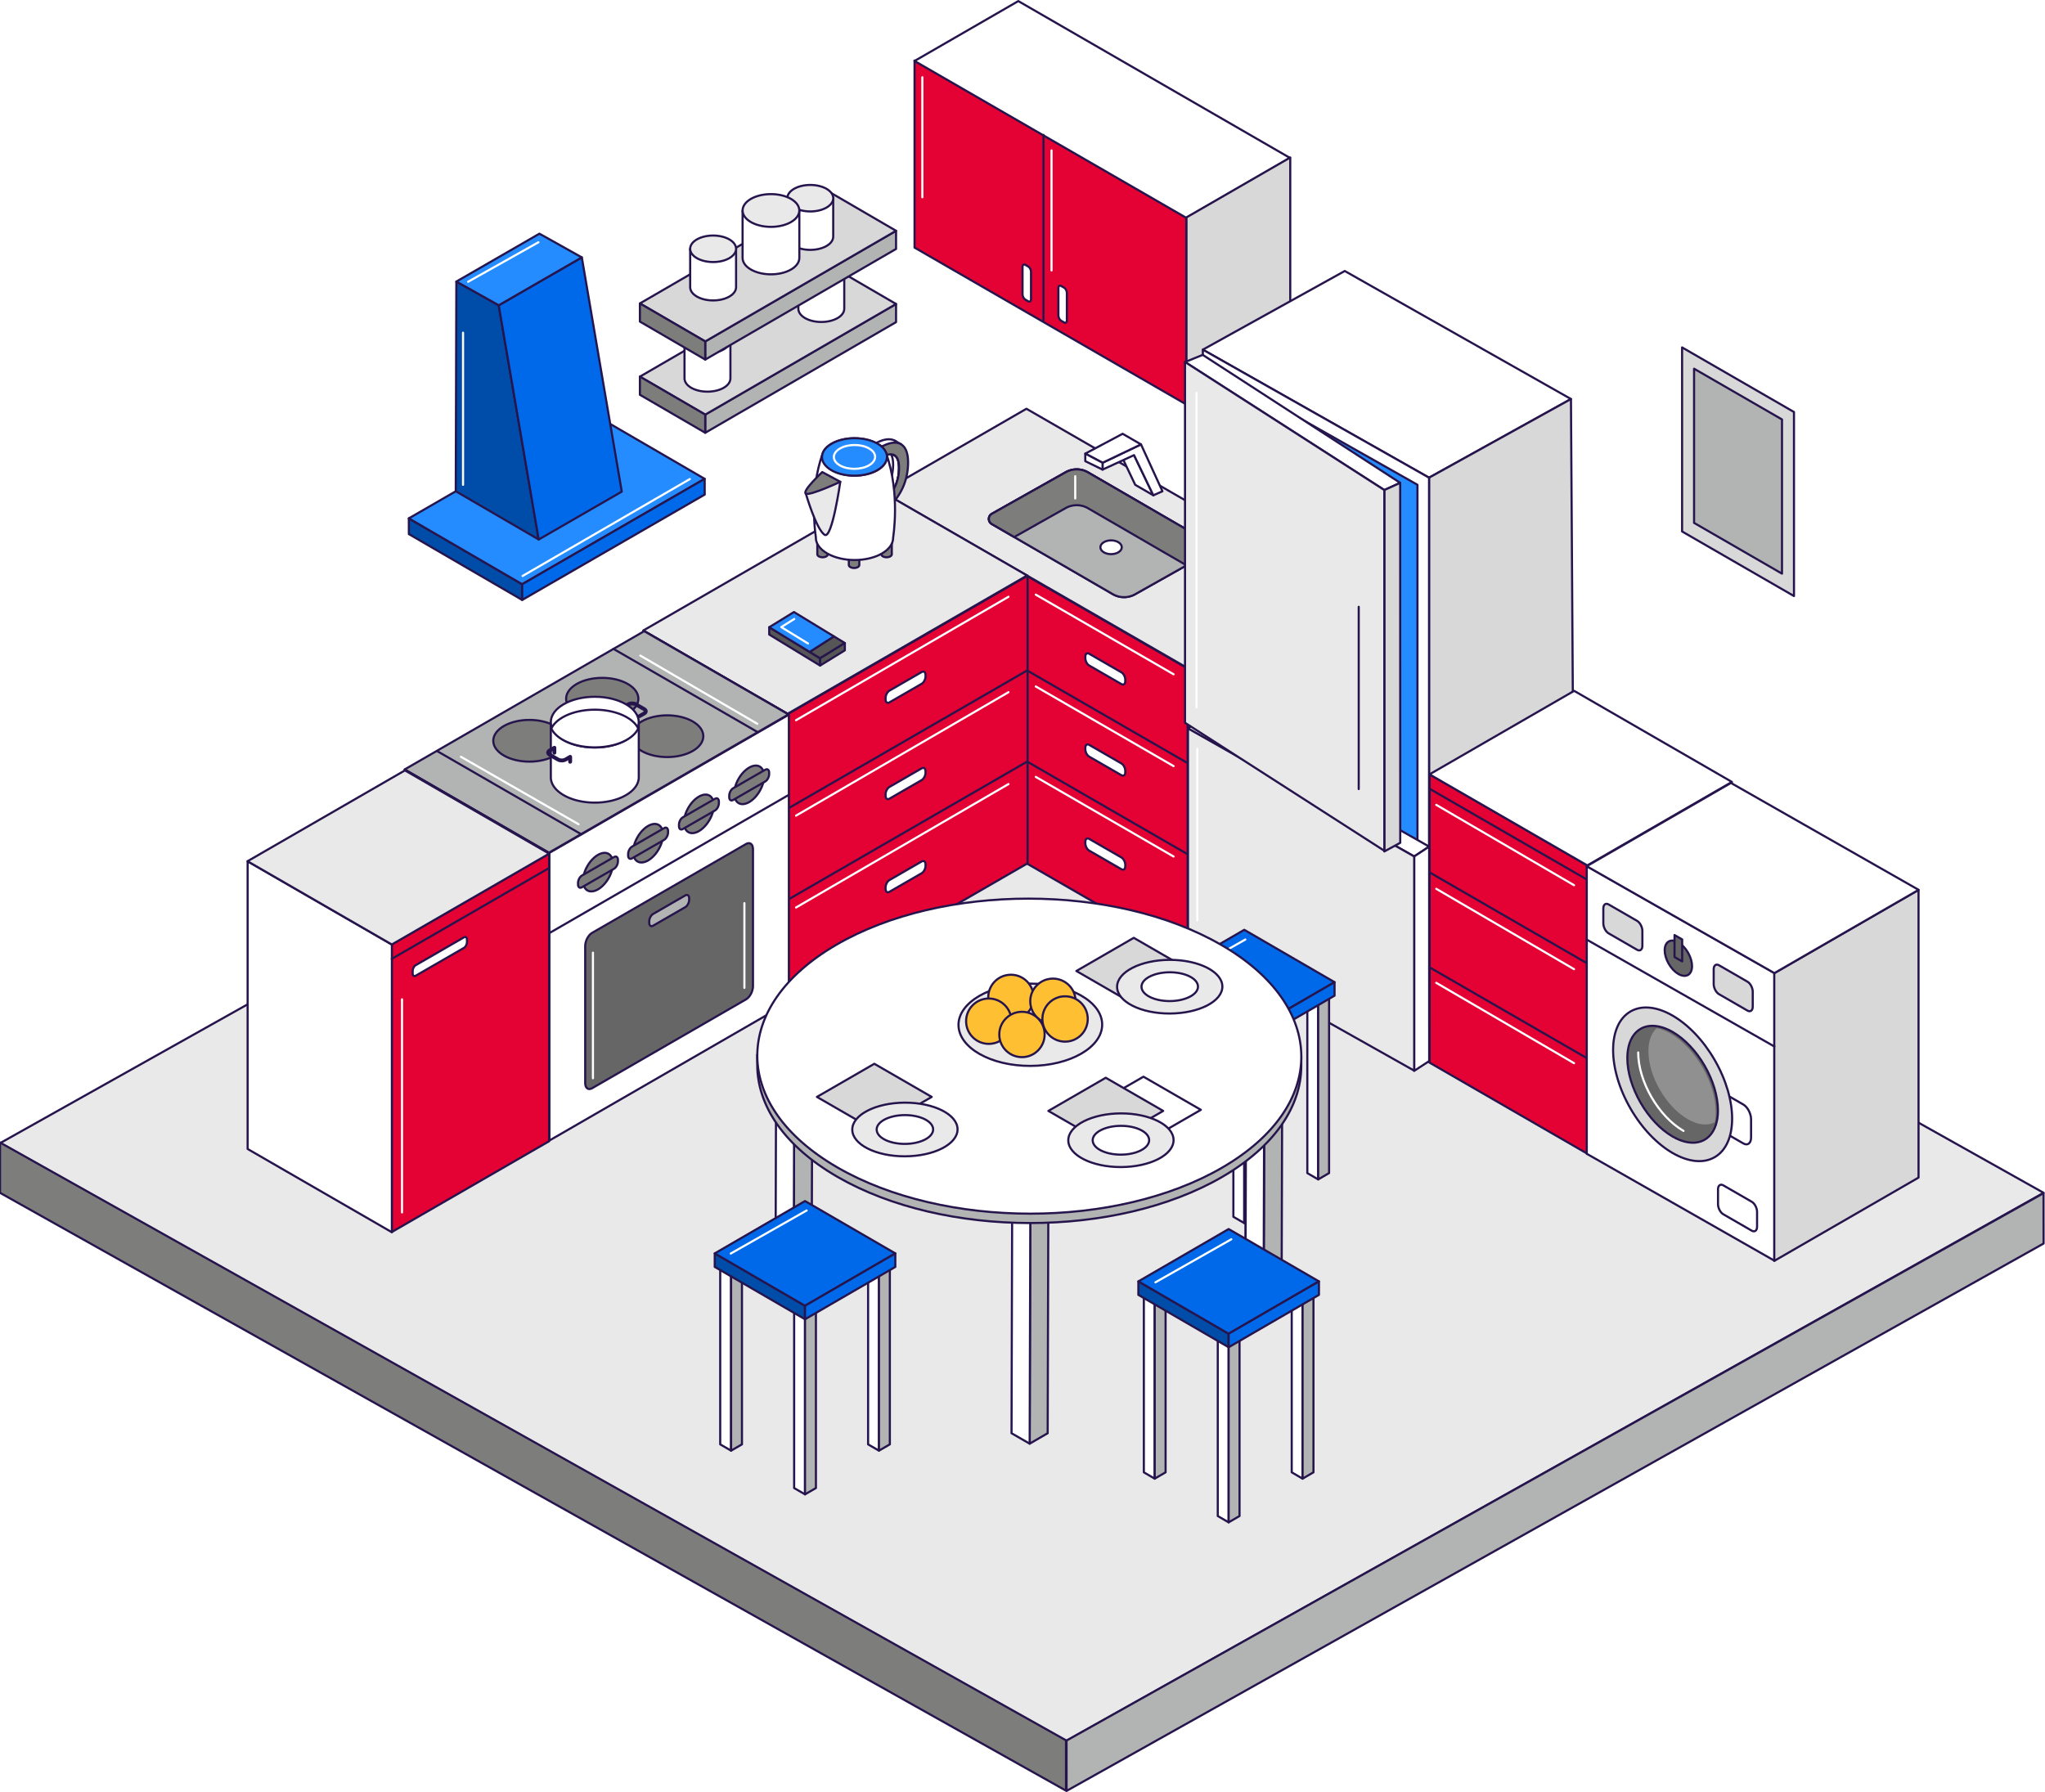 <svg width="1440" height="1262" fill="none" xmlns="http://www.w3.org/2000/svg"><path d="M750.766 1226.04L.127 805.023 688.342 419.02 1439 840.035 750.766 1226.04z" fill="#E9E9E9" stroke="#26144D" stroke-width="1.5" stroke-linecap="round" stroke-linejoin="round"/><path d="M1439 875.757l-.04-35.448L751.004 1225.8l.036 35.43L1439 875.757z" fill="#B2B4B3" stroke="#26144D" stroke-width="1.5" stroke-linecap="round" stroke-linejoin="round"/><path d="M750.639 1261.07L0 840.035v-35.43l750.639 421.015v35.45z" fill="#7D7D7B" stroke="#26144D" stroke-width="1.5" stroke-linecap="round" stroke-linejoin="round"/><path d="M860.665 821.029c75.029 43.305 75.448 113.566.891 156.908-74.538 43.323-195.84 43.283-270.87 0-75.065-43.324-75.447-113.566-.909-156.89 74.575-43.324 195.822-43.324 270.888 0v-.018zm-293.807 159.4l63.588 36.871-63.588 36.88-63.571-36.88 63.571-36.871zm309.302 14.404l63.571 36.867-63.571 36.89-63.588-36.89 63.588-36.867z" fill="#E9E9E9"/><path d="M874.633 788.654l63.589 36.867-63.589 36.886-63.57-36.886 63.57-36.867z" fill="#E9E9E9"/><path d="M836.327 673.433L620.879 549.209V346.631l215.448 124.224v202.578z" fill="#E40133" stroke="#26144D" stroke-width="1.5" stroke-linecap="round" stroke-linejoin="round"/><path d="M836.636 470.728L621.188 346.522l101.585-58.656L938.222 412.09l-101.586 58.638z" fill="#E9E9E9" stroke="#26144D" stroke-width="1.5" stroke-linecap="round" stroke-linejoin="round"/><path d="M836.472 673.397l101.585-58.657V412.163l-101.585 58.638v202.596z" fill="#D8D8D8" stroke="#26144D" stroke-width="1.5" stroke-linecap="round" stroke-linejoin="round"/><path d="M668.133 440.354l167.611 96.76" stroke="#26144D" stroke-width="1.5" stroke-linecap="round" stroke-linejoin="round"/><path d="M789.653 481.768l-22.699-13.095c-1.492-.873-2.711-3.183-2.711-5.184v-1.019c0-2 1.219-2.91 2.711-2.055l22.699 13.096c1.492.873 2.71 3.182 2.71 5.183v1.019c0 2-1.218 2.91-2.71 2.055z" fill="#fff" stroke="#26144D" stroke-width="1.5" stroke-linecap="round" stroke-linejoin="round"/><path d="M668.133 504.521l167.611 96.76" stroke="#26144D" stroke-width="1.5" stroke-linecap="round" stroke-linejoin="round"/><path d="M789.653 545.935l-22.699-13.095c-1.492-.873-2.711-3.183-2.711-5.184v-1.019c0-2 1.219-2.91 2.711-2.055l22.699 13.096c1.492.873 2.71 3.182 2.71 5.183v1.019c0 2-1.218 2.91-2.71 2.055zm0 66.205l-22.699-13.096c-1.492-.873-2.711-3.183-2.711-5.183v-1.019c0-2.001 1.219-2.91 2.711-2.055l22.699 13.095c1.492.873 2.71 3.183 2.71 5.184v1.018c0 2.001-1.218 2.91-2.71 2.056z" fill="#fff" stroke="#26144D" stroke-width="1.5" stroke-linecap="round" stroke-linejoin="round"/><path d="M554.854 705.389l168.702-97.379V405.433l-168.702 97.378v202.578z" fill="#E40133" stroke="#26144D" stroke-width="1.5" stroke-linecap="round" stroke-linejoin="round"/><path d="M554.545 502.702l168.685-97.397-101.567-58.638-168.703 97.378 101.585 58.657z" fill="#E9E9E9" stroke="#26144D" stroke-width="1.5" stroke-linecap="round" stroke-linejoin="round"/><path d="M554.71 705.352l-101.585-58.638V444.136l101.585 58.638v202.578z" fill="#fff" stroke="#26144D" stroke-width="1.5" stroke-linecap="round" stroke-linejoin="round"/><path d="M723.048 472.31l-167.611 96.76" stroke="#26144D" stroke-width="1.5" stroke-linecap="round" stroke-linejoin="round"/><path d="M626.301 494.644l22.7-13.095c1.491-.873 2.71-3.183 2.71-5.184v-1.018c0-2.001-1.219-2.91-2.71-2.055l-22.7 13.095c-1.491.873-2.71 3.183-2.71 5.184v1.018c0 2.001 1.219 2.91 2.71 2.055z" fill="#fff" stroke="#26144D" stroke-width="1.5" stroke-linecap="round" stroke-linejoin="round"/><path d="M723.048 536.495l-167.611 96.76" stroke="#26144D" stroke-width="1.5" stroke-linecap="round" stroke-linejoin="round"/><path d="M626.301 562.468l22.7-13.096c1.491-.873 2.71-3.183 2.71-5.183v-1.019c0-2.001-1.219-2.91-2.71-2.055l-22.7 13.095c-1.491.873-2.71 3.183-2.71 5.184v1.018c0 2.001 1.219 2.91 2.71 2.056zm0 65.585l22.7-13.095c1.491-.873 2.71-3.183 2.71-5.184v-1.018c0-2.001-1.219-2.91-2.71-2.056l-22.7 13.096c-1.491.873-2.71 3.183-2.71 5.183v1.019c0 2.001 1.219 2.91 2.71 2.055z" fill="#fff" stroke="#26144D" stroke-width="1.5" stroke-linecap="round" stroke-linejoin="round"/><g filter="url(#filter0_d_813_15178)"><path d="M605.092 397.939v-11.731l-.673.145a2.412 2.412 0 00-.418-.291c-1.437-.837-3.783-.837-5.22 0-.2.127-.382.255-.528.382l-.545-.255v11.641c0 .564.345 1.109 1.091 1.546 1.437.836 3.783.836 5.22 0 .673-.4 1.037-.91 1.073-1.419v-.018z" fill="#7D7D7B" stroke="#26144D" stroke-width="1.5" stroke-linecap="round" stroke-linejoin="round"/><path d="M604.019 387.754c-1.437.836-3.765.818-5.22 0-1.437-.837-1.455-2.183 0-3.02 1.437-.836 3.765-.818 5.22 0 1.437.837 1.455 2.183 0 3.02z" fill="#fff" stroke="#26144D" stroke-width="1.5" stroke-linecap="round" stroke-linejoin="round"/><path d="M627.973 390.391V378.66l-.673.145a2.412 2.412 0 00-.418-.291c-1.437-.836-3.783-.836-5.22 0-.2.128-.382.255-.528.382l-.545-.254v11.64c0 .564.345 1.109 1.091 1.546 1.437.836 3.783.836 5.22 0 .673-.4 1.037-.91 1.073-1.419v-.018z" fill="#7D7D7B" stroke="#26144D" stroke-width="1.5" stroke-linecap="round" stroke-linejoin="round"/><path d="M626.9 380.187c-1.437.837-3.765.819-5.22 0-1.437-.836-1.455-2.182 0-3.019 1.437-.837 3.765-.818 5.22 0 1.437.837 1.455 2.183 0 3.019z" fill="#fff" stroke="#26144D" stroke-width="1.5" stroke-linecap="round" stroke-linejoin="round"/><path d="M582.902 390.391V378.66l-.673.145a2.46 2.46 0 00-.419-.291c-1.437-.836-3.783-.836-5.22 0-.2.128-.382.255-.528.382l-.545-.254v11.64c0 .564.345 1.109 1.091 1.546 1.437.836 3.783.836 5.22 0 .673-.4 1.037-.91 1.074-1.419v-.018z" fill="#7D7D7B" stroke="#26144D" stroke-width="1.5" stroke-linecap="round" stroke-linejoin="round"/><path d="M581.828 380.187c-1.437.837-3.765.819-5.22 0-1.437-.836-1.455-2.182 0-3.019 1.437-.837 3.765-.818 5.22 0 1.437.837 1.455 2.183 0 3.019zm48.203-69.86l4.583 2.673-7.366.491 2.783-3.164zm3 19.988c-.164 6.766-2.146 12.641-5.911 17.424-2.801 3.565-5.693 5.384-5.966 5.566v1.855c-2.201 1.928-3.82 2.91-4.111 3.074v-7.33c.273-.164 3.147-1.983 5.948-5.566 3.765-4.783 5.748-10.658 5.911-17.424.091-3.565-.4-6.22-1.473-7.93.819.037 1.637.237 2.365.637 2.255 1.291 3.346 4.547 3.219 9.694h.018z" fill="#fff" stroke="#26144D" stroke-width="1.5" stroke-linecap="round" stroke-linejoin="round"/><path d="M635.287 324.423c-.291 12.004-5.202 20.588-9.295 25.663a39.871 39.871 0 01-4.838 5.056v-1.855c.273-.182 3.165-2.001 5.966-5.566 3.765-4.801 5.748-10.658 5.911-17.424.128-5.147-.964-8.402-3.219-9.694-.728-.418-1.546-.6-2.365-.636-.473-.782-1.055-1.364-1.764-1.765-1.401-.8-3.074-.764-4.565-.436-2.183.455-3.984 1.528-4.02 1.546l-.182-7.221c.327-.2 7.912-4.747 13.296-1.673a7.587 7.587 0 011.928 1.564c2.237 2.474 3.292 6.639 3.165 12.441h-.018z" fill="#fff" stroke="#26144D" stroke-width="1.5" stroke-linecap="round" stroke-linejoin="round"/><path d="M639.417 326.823c-.291 12.004-5.202 20.589-9.295 25.645-4.329 5.366-8.494 7.876-8.949 8.13v-7.329c.273-.182 3.165-2.001 5.966-5.566 3.765-4.801 5.748-10.658 5.911-17.424.128-5.147-.964-8.403-3.219-9.694-.728-.418-1.546-.6-2.365-.637-3.001-.145-6.184 1.746-6.238 1.765l-.091-3.947-.091-3.292c.273-.164 6.057-3.62 11.095-2.51a7.709 7.709 0 012.201.836c3.547 2.019 5.257 6.73 5.075 14.005v.018z" fill="#7D7D7B" stroke="#26144D" stroke-width="1.5" stroke-linecap="round" stroke-linejoin="round"/><path d="M616.916 312.109l4.129 2.383.164 7.239-4.111-2.401-.182-7.221zm4.238 41.196l.018 7.312-4.129-2.401v-7.33l4.111 2.419z" fill="#fff" stroke="#26144D" stroke-width="1.5" stroke-linecap="round" stroke-linejoin="round"/><path d="M628.903 378.678c.054 4.037-2.583 8.057-7.913 11.149-10.604 6.111-27.829 6.093-38.506-.055-5.529-3.201-8.203-7.42-8.003-11.567-.6-4.02-4.511-32.611 4.693-58.475h44.945c9.949 27.901 4.765 58.966 4.765 58.966l.019-.018z" fill="#fff" stroke="#26144D" stroke-width="1.5" stroke-linecap="round" stroke-linejoin="round"/><path d="M617.826 331.116c-8.858 5.111-23.264 5.093-32.177-.054-8.912-5.147-8.967-13.459-.109-18.57 8.858-5.111 23.264-5.093 32.176.054 8.913 5.148 8.968 13.46.11 18.57z" fill="#fff" stroke="#26144D" stroke-width="1.5" stroke-linecap="round" stroke-linejoin="round"/><path d="M617.917 312.437c8.894 5.147 8.858 13.496-.109 18.661-8.968 5.165-23.428 5.202-32.34.055-8.895-5.148-8.858-13.496.109-18.661 8.949-5.166 23.427-5.202 32.34-.055z" fill="#248CFF" stroke="#26144D" stroke-width="1.5" stroke-linecap="round" stroke-linejoin="round"/><path d="M591.688 339.301s-5.748 40.541-10.986 37.34c-5.875-3.602-13.26-28.992-13.26-28.992" fill="#E9E9E9"/><path d="M591.688 339.301s-5.748 40.541-10.986 37.34c-5.875-3.602-13.26-28.992-13.26-28.992" stroke="#26144D" stroke-width="1.5" stroke-linecap="round" stroke-linejoin="round"/><path d="M591.688 339.301s-21.408 10.04-24.264 8.33c-2.856-1.709 11.568-15.169 11.568-15.169l12.696 6.821v.018z" fill="#7D7D7B" stroke="#26144D" stroke-width="1.5" stroke-linecap="round" stroke-linejoin="round"/></g><path d="M812.136 348.831l-12.769-7.402-14.405-30.265 13.587 9.367 13.587 28.3z" fill="#fff"/><path d="M812.136 348.831l-12.769-7.402-14.405-30.265 13.587 9.367 13.587 28.3z" stroke="#26144D" stroke-width="1.5" stroke-linecap="round" stroke-linejoin="round"/><path d="M812.137 348.832l6.403-2.856-15.097-33.011-27.065 12.932v4.819l22.172-10.185 13.587 28.301z" fill="#fff"/><path d="M812.137 348.832l6.403-2.856-15.097-33.011-27.065 12.932v4.819l22.172-10.185 13.587 28.301z" stroke="#26144D" stroke-width="1.5" stroke-linecap="round" stroke-linejoin="round"/><path d="M803.441 312.965l-12.932-7.476-26.301 13.987 12.168 6.42 27.065-12.931z" fill="#fff"/><path d="M803.441 312.965l-12.932-7.476-26.301 13.987 12.168 6.42 27.065-12.931z" stroke="#26144D" stroke-width="1.5" stroke-linecap="round" stroke-linejoin="round"/><path d="M776.376 330.716v-4.82l-12.168-6.42v5.293l12.168 5.947z" fill="#fff"/><path d="M776.376 330.716v-4.82l-12.168-6.42v5.293l12.168 5.947z" stroke="#26144D" stroke-width="1.5" stroke-linecap="round" stroke-linejoin="round"/><path d="M851.297 382.079l-85.142-49.38a15.927 15.927 0 00-15.788-.109l-51.948 29.246c-2.783 1.564-2.801 5.565-.054 7.166l85.142 49.38a15.927 15.927 0 0015.788.109l51.948-29.246c2.783-1.564 2.801-5.565.054-7.166z" fill="#fff"/><path d="M851.297 382.079l-85.142-49.38a15.927 15.927 0 00-15.788-.109l-51.948 29.246c-2.783 1.564-2.801 5.565-.054 7.166l85.142 49.38a15.927 15.927 0 0015.788.109l51.948-29.246c2.783-1.564 2.801-5.565.054-7.166z" stroke="#26144D" stroke-width="1.5" stroke-linecap="round" stroke-linejoin="round"/><path d="M783.506 418.4l-85.142-49.38c-2.765-1.601-2.747-5.602.054-7.166l51.948-29.246a15.88 15.88 0 0115.788.109l85.142 49.38c2.765 1.601 2.747 5.602-.054 7.166l-51.948 29.246a15.88 15.88 0 01-15.788-.109z" fill="#B2B4B3"/><path d="M783.506 418.4l-85.142-49.38c-2.765-1.601-2.747-5.602.054-7.166l51.948-29.246a15.88 15.88 0 0115.788.109l85.142 49.38c2.765 1.601 2.747 5.602-.054 7.166l-51.948 29.246a15.88 15.88 0 01-15.788-.109z" stroke="#26144D" stroke-width="1.5" stroke-linecap="round" stroke-linejoin="round"/><path d="M698.364 369.02l15.824 9.185 36.178-20.37a15.882 15.882 0 0115.788.109l69.318 40.195 15.788-8.875c2.783-1.564 2.801-5.566.055-7.166l-85.142-49.381a15.931 15.931 0 00-15.789-.109l-51.947 29.246c-2.783 1.565-2.801 5.566-.055 7.166h-.018z" fill="#7D7D7B" stroke="#26144D" stroke-width="1.5" stroke-linecap="round" stroke-linejoin="round"/><path d="M789.908 385.407c0 2.674-3.383 4.857-7.53 4.857s-7.531-2.183-7.531-4.857c0-2.673 3.384-4.856 7.531-4.856s7.53 2.183 7.53 4.856z" fill="#fff"/><path d="M789.908 385.407c0 2.674-3.383 4.857-7.53 4.857s-7.531-2.183-7.531-4.857c0-2.673 3.384-4.856 7.531-4.856s7.53 2.183 7.53 4.856z" stroke="#26144D" stroke-width="1.5" stroke-linecap="round" stroke-linejoin="round"/><path d="M835.344 284.846L643.979 174.372V42.619l191.365 110.473v131.754z" fill="#E40133" stroke="#26144D" stroke-width="1.5" stroke-linecap="round" stroke-linejoin="round"/><path d="M835.344 153.42L643.979 42.946 717.044.768l191.347 110.474-73.047 42.178z" fill="#fff" stroke="#26144D" stroke-width="1.5" stroke-linecap="round" stroke-linejoin="round"/><path d="M908.537 242.668l-73.065 42.178V153.092l73.065-42.177v131.753z" fill="#D8D8D8" stroke="#26144D" stroke-width="1.5" stroke-linecap="round" stroke-linejoin="round"/><path d="M734.778 95.036V225.5" stroke="#26144D" stroke-width="1.5" stroke-linecap="round" stroke-linejoin="round"/><path d="M749.293 227.081l-2.073-1.2c-1.073-.619-1.946-2.292-1.946-3.729v-19.279c0-1.437.873-2.092 1.946-1.473l2.073 1.2c1.074.619 1.947 2.292 1.947 3.729v19.279c0 1.437-.873 2.092-1.947 1.473zm-25.247-14.896l-2.073-1.2c-1.073-.619-1.946-2.292-1.946-3.729v-19.279c0-1.437.873-2.092 1.946-1.473l2.073 1.2c1.074.619 1.947 2.292 1.947 3.729v19.279c0 1.437-.873 2.092-1.947 1.473z" fill="#fff" stroke="#26144D" stroke-width="1.5" stroke-linecap="round" stroke-linejoin="round"/><g filter="url(#filter1_d_813_15178)" stroke="#26144D" stroke-width="1.5" stroke-linecap="round" stroke-linejoin="round"><path d="M946.915 190.851l159.285 90.158-99.93 55.401-159.285-90.158 99.93-55.401z" fill="#fff"/><path d="M1006.27 336.41v411.394l102.51-58.402-2.58-408.393-99.93 55.401z" fill="#D8D8D8"/><path d="M1006.27 336.41l-159.285-90.158v408.393l159.285 93.159V336.41z" fill="#fff"/><path d="M998.116 341.411l-142.983-80.918V627.09l142.983 83.61V341.411z" fill="#248CFF"/><path d="M847.058 506.049l159.282 90.158-10.533 6.948-159.281-90.158 10.532-6.948z" fill="#fff"/><path d="M1006.37 747.258l-10.563 6.894V603.155l10.533-6.948.03 151.051z" fill="#fff"/><path d="M995.807 603.154v150.852l-159.281-89.649v-151.36l159.281 90.157z" fill="#E9E9E9"/><path d="M846.913 249.925l139.037 90.122-11.168 5.056-140.328-90.158 12.459-5.02z" fill="#fff"/><path d="M985.985 593.533l-11.204 6.111V345.121l11.168-5.074.036 253.486z" fill="#D8D8D8"/><path d="M974.781 345.121v254.032l-140.346-90.14V254.945l140.346 90.176z" fill="#E9E9E9"/></g><g filter="url(#filter2_d_813_15178)" stroke="#26144D" stroke-width="1.5" stroke-linecap="round" stroke-linejoin="round"><path d="M577.48 463.598v5.129l-35.832-21.862v-5.129l28.466 17.369 7.366 4.493z" fill="#565656"/><path d="M594.905 452.867l-17.425 10.731-7.366-4.492 17.097-10.931 7.694 4.692z" fill="#565656"/><path d="M587.212 448.174l-17.098 10.931-28.466-17.369 17.425-10.713 28.139 17.151z" fill="#248CFF"/><path d="M594.906 452.867v5.129l-17.425 10.731v-5.129l17.425-10.731z" fill="#565656"/></g><path d="M1263.24 419.765l-78.78-45.47V244.669l78.78 45.488v129.608z" fill="#D8D8D8" stroke="#26144D" stroke-width="1.5" stroke-linecap="round" stroke-linejoin="round"/><path d="M1254.8 403.996l-61.91-35.758V259.656l61.91 35.739v108.601z" fill="#B2B4B3" stroke="#26144D" stroke-width="1.5" stroke-linecap="round" stroke-linejoin="round"/><path d="M1006.67 748.385l111.09 64.131V609.411l-111.09-64.131v203.105z" fill="#E40133" stroke="#26144D" stroke-width="1.5" stroke-linecap="round" stroke-linejoin="round"/><path d="M1117.65 812.662l101.84-58.802V550.755l-101.84 58.783v203.124zm.06-203.196l-111.1-64.131 101.84-58.802 111.1 64.149-101.84 58.784z" fill="#fff" stroke="#26144D" stroke-width="1.5" stroke-linecap="round" stroke-linejoin="round"/><path d="M1006.63 555.466l111.1 64.131m-111.1-5.239l111.1 64.149m-111.1 2.729l111.1 64.149" stroke="#26144D" stroke-width="1.5" stroke-linecap="round" stroke-linejoin="round"/><path d="M1117.33 812.552l132.16 75.299V685.255l-132.16-75.28v202.577z" fill="#fff" stroke="#26144D" stroke-width="1.5" stroke-linecap="round" stroke-linejoin="round"/><path d="M1249.36 887.978l101.59-58.657V626.744l-101.59 58.638v202.596z" fill="#D8D8D8" stroke="#26144D" stroke-width="1.5" stroke-linecap="round" stroke-linejoin="round"/><path d="M1249.43 685.309l-132.14-75.28 101.57-58.638 132.14 75.28-101.57 58.638zm-35.48 112.093l13.62 7.857c3.02 1.746 5.46-.109 5.46-4.129v-12.84c0-4.02-2.44-8.676-5.46-10.422l-13.62-7.857v27.391z" fill="#fff" stroke="#26144D" stroke-width="1.5" stroke-linecap="round" stroke-linejoin="round"/><path d="M1188.64 686.599c3.76-2.17 3.76-9.204 0-15.711s-9.85-10.023-13.61-7.853c-3.76 2.169-3.76 9.203 0 15.71 3.76 6.507 9.85 10.023 13.61 7.854z" fill="#666" stroke="#26144D" stroke-width="1.5" stroke-linecap="round" stroke-linejoin="round"/><path d="M1152.76 668.886l-20.04-11.568c-2.06-1.182-3.73-4.365-3.73-7.111v-10.44c0-2.747 1.67-4.002 3.73-2.819l20.04 11.567c2.06 1.182 3.73 4.365 3.73 7.112v10.44c0 2.746-1.67 4.001-3.73 2.819zm77.72 42.832l-20.04-11.567c-2.06-1.183-3.73-4.365-3.73-7.112v-10.44c0-2.746 1.67-4.001 3.73-2.819l20.04 11.568c2.06 1.182 3.73 4.365 3.73 7.111v10.44c0 2.746-1.67 4.001-3.73 2.819z" fill="#D8D8D8" stroke="#26144D" stroke-width="1.5" stroke-linecap="round" stroke-linejoin="round"/><path d="M1233.52 866.716l-20.04-11.567c-2.06-1.183-3.73-4.365-3.73-7.112v-10.44c0-2.746 1.67-4.001 3.73-2.819l20.04 11.568c2.06 1.182 3.73 4.365 3.73 7.111v10.44c0 2.747-1.67 4.001-3.73 2.819z" fill="#fff" stroke="#26144D" stroke-width="1.5" stroke-linecap="round" stroke-linejoin="round"/><path d="M1184.52 677.088l-5.39-3.092V658.5l5.39 3.092v15.496z" fill="#666" stroke="#26144D" stroke-width="1.5" stroke-linecap="round" stroke-linejoin="round"/><path d="M1249.43 736.999l-132.14-75.28" stroke="#26144D" stroke-width="1.5" stroke-linecap="round" stroke-linejoin="round"/><path d="M1207.41 814.943c16.37-9.447 16.37-40.082 0-68.423-16.36-28.342-42.89-43.66-59.26-34.212-16.36 9.447-16.36 40.081 0 68.423 16.37 28.342 42.9 43.659 59.26 34.212z" fill="#D8D8D8" stroke="#26144D" stroke-width="1.5" stroke-linecap="round" stroke-linejoin="round"/><path d="M1209.69 782.015c0 2.619-.23 5.02-.69 7.22-3.04 14.933-15.84 20.043-31.19 11.186-17.63-10.167-31.91-34.903-31.91-55.237 0-16.442 9.32-24.972 22.19-22.262 3.06.618 6.33 1.891 9.72 3.838 17.6 10.185 31.88 34.902 31.88 55.255z" fill="#666" stroke="#26144D" stroke-width="1.5" stroke-linecap="round" stroke-linejoin="round"/><path d="M1208.16 783.143c0 2.619-.23 5.019-.69 7.22-4.96 2.601-11.67 2.074-19.06-2.201-15.28-8.803-27.66-30.246-27.66-47.889 0-7.384 2.18-12.931 5.82-16.223 3.05.618 6.33 1.891 9.71 3.837 17.61 10.186 31.88 34.903 31.88 55.256z" fill="#909090"/><path d="M876.165 861.369V729.361l-7.675-4.438v132.008l7.675 4.438z" fill="#fff" stroke="#26144D" stroke-width="1.5" stroke-linecap="round" stroke-linejoin="round"/><path d="M883.822 724.923v132.008l-7.658 4.438V729.361l7.658-4.438z" fill="#B2B4B3" stroke="#26144D" stroke-width="1.5" stroke-linecap="round" stroke-linejoin="round"/><path d="M928.222 830.595V698.587l-7.658-4.438v132.008l7.658 4.438z" fill="#fff" stroke="#26144D" stroke-width="1.5" stroke-linecap="round" stroke-linejoin="round"/><path d="M935.88 694.149v132.008l-7.658 4.438V698.587l7.658-4.438z" fill="#B2B4B3" stroke="#26144D" stroke-width="1.5" stroke-linecap="round" stroke-linejoin="round"/><path d="M824.09 830.595V698.587l-7.658-4.438v132.008l7.658 4.438z" fill="#fff" stroke="#26144D" stroke-width="1.5" stroke-linecap="round" stroke-linejoin="round"/><path d="M831.747 694.149v132.008l-7.658 4.438V698.587l7.658-4.438z" fill="#B2B4B3" stroke="#26144D" stroke-width="1.5" stroke-linecap="round" stroke-linejoin="round"/><path d="M876.163 738.073v-9.512l-63.589-36.867v9.494l63.589 36.885z" fill="#004DA9" stroke="#26144D" stroke-width="1.5" stroke-linecap="round" stroke-linejoin="round"/><path d="M876.163 654.809l63.57 36.885-63.57 36.867-63.589-36.867 63.589-36.885z" fill="#0069EA" stroke="#26144D" stroke-width="1.5" stroke-linecap="round" stroke-linejoin="round"/><path d="M939.733 691.694v9.494l-63.571 36.885v-9.512l63.571-36.867z" fill="#0069EA" stroke="#26144D" stroke-width="1.5" stroke-linecap="round" stroke-linejoin="round"/><path d="M823.469 691.966l53.439-30.319" stroke="#fff" stroke-width="1.5" stroke-linecap="round" stroke-linejoin="round"/><path d="M386.805 803.241l168.684-97.397V503.266l-168.684 97.379v202.596z" fill="#fff" stroke="#26144D" stroke-width="1.5" stroke-linecap="round" stroke-linejoin="round"/><path d="M386.478 600.535l168.703-97.396L453.595 444.5l-168.684 97.397 101.567 58.638z" fill="#B2B4B3" stroke="#26144D" stroke-width="1.5" stroke-linecap="round" stroke-linejoin="round"/><path d="M386.642 803.186l-101.585-58.638V541.97l101.585 58.638v202.578z" fill="#fff" stroke="#26144D" stroke-width="1.5" stroke-linecap="round" stroke-linejoin="round"/><path d="M416.926 766.391l108.442-62.603c2.692-1.546 4.857-5.711 4.857-9.294v-96.451c0-3.583-2.183-5.22-4.857-3.674l-108.442 62.603c-2.692 1.546-4.857 5.711-4.857 9.294v96.451c0 3.583 2.183 5.22 4.857 3.674z" fill="#666" stroke="#26144D" stroke-width="1.5" stroke-linecap="round" stroke-linejoin="round"/><path d="M534.994 557.027c4.108-7.116 4.103-14.81-.012-17.186-4.115-2.376-10.781 1.467-14.89 8.583-4.108 7.116-4.103 14.81.012 17.186 4.115 2.376 10.781-1.467 14.89-8.583z" fill="#7D7D7B" stroke="#26144D" stroke-width="1.5" stroke-linecap="round" stroke-linejoin="round"/><path d="M516.2 563.413l22.7-13.095c1.492-.873 2.71-3.183 2.71-5.184v-1.018c0-2.001-1.218-2.91-2.71-2.055l-22.7 13.095c-1.491.873-2.71 3.183-2.71 5.184v1.018c0 2.001 1.219 2.91 2.71 2.055zm-16.611 14.045c4.108-7.116 4.103-14.811-.012-17.186-4.115-2.376-10.781 1.467-14.89 8.583-4.108 7.116-4.103 14.81.012 17.186 4.115 2.375 10.781-1.467 14.89-8.583z" fill="#7D7D7B" stroke="#26144D" stroke-width="1.5" stroke-linecap="round" stroke-linejoin="round"/><path d="M480.806 583.857l22.7-13.095c1.491-.873 2.71-3.183 2.71-5.184v-1.018c0-2.001-1.219-2.91-2.71-2.055l-22.7 13.095c-1.492.873-2.71 3.183-2.71 5.183v1.019c0 2.001 1.218 2.91 2.71 2.055zm-16.997 14.268c4.108-7.116 4.103-14.81-.012-17.186-4.115-2.375-10.781 1.467-14.89 8.583-4.108 7.116-4.103 14.811.012 17.186 4.115 2.376 10.781-1.467 14.89-8.583z" fill="#7D7D7B" stroke="#26144D" stroke-width="1.5" stroke-linecap="round" stroke-linejoin="round"/><path d="M445.01 604.519l22.7-13.095c1.492-.873 2.71-3.183 2.71-5.184v-1.019c0-2-1.218-2.91-2.71-2.055l-22.7 13.096c-1.491.873-2.71 3.182-2.71 5.183v1.019c0 2 1.219 2.91 2.71 2.055zm-16.491 13.979c4.109-7.116 4.104-14.811-.011-17.186-4.115-2.376-10.782 1.467-14.89 8.583-4.109 7.116-4.104 14.81.011 17.186 4.115 2.375 10.782-1.467 14.89-8.583z" fill="#7D7D7B" stroke="#26144D" stroke-width="1.5" stroke-linecap="round" stroke-linejoin="round"/><path d="M409.722 624.889l22.7-13.095c1.491-.873 2.71-3.183 2.71-5.183v-1.019c0-2.001-1.219-2.91-2.71-2.055l-22.7 13.095c-1.492.873-2.71 3.183-2.71 5.184v1.018c0 2.001 1.218 2.91 2.71 2.055z" fill="#7D7D7B" stroke="#26144D" stroke-width="1.5" stroke-linecap="round" stroke-linejoin="round"/><path d="M554.98 560.049l-167.592 96.76" stroke="#26144D" stroke-width="1.5" stroke-linecap="round" stroke-linejoin="round"/><path d="M459.87 651.934l22.7-13.095c1.492-.873 2.71-3.183 2.71-5.184v-1.018c0-2.001-1.218-2.91-2.71-2.055l-22.7 13.095c-1.491.873-2.71 3.183-2.71 5.184v1.018c0 2.001 1.219 2.91 2.71 2.055z" fill="#B2B4B3" stroke="#26144D" stroke-width="1.5" stroke-linecap="round" stroke-linejoin="round"/><path d="M307.774 528.929l101.585 58.638m22.555-130.626l101.567 58.638" stroke="#26144D" stroke-width="1.5" stroke-linecap="round" stroke-linejoin="round"/><path d="M469.803 533.167c14.053 0 25.446-6.579 25.446-14.696 0-8.116-11.393-14.696-25.446-14.696-14.054 0-25.447 6.58-25.447 14.696 0 8.117 11.393 14.696 25.447 14.696z" fill="#7D7D7B" stroke="#26144D" stroke-width="1.5" stroke-linecap="round" stroke-linejoin="round"/><path d="M418.509 562.796c14.053 0 25.446-6.58 25.446-14.696 0-8.117-11.393-14.696-25.446-14.696-14.054 0-25.447 6.579-25.447 14.696 0 8.116 11.393 14.696 25.447 14.696z" fill="#fff" stroke="#26144D" stroke-width="1.5" stroke-linecap="round" stroke-linejoin="round"/><path d="M424.076 506.776c14.054 0 25.446-6.579 25.446-14.696 0-8.116-11.392-14.696-25.446-14.696-14.054 0-25.446 6.58-25.446 14.696 0 8.117 11.392 14.696 25.446 14.696zm-51.295 29.61c14.054 0 25.446-6.579 25.446-14.695 0-8.117-11.392-14.696-25.446-14.696-14.053 0-25.446 6.579-25.446 14.696 0 8.116 11.393 14.695 25.446 14.695z" fill="#7D7D7B" stroke="#26144D" stroke-width="1.5" stroke-linecap="round" stroke-linejoin="round"/><path d="M386.642 803.713L275.835 867.68V665.102l110.807-63.967v202.578z" fill="#E40133" stroke="#26144D" stroke-width="1.5" stroke-linecap="round" stroke-linejoin="round"/><path d="M275.943 867.808L174.376 809.17V606.592l101.567 58.638v202.578z" fill="#fff" stroke="#26144D" stroke-width="1.5" stroke-linecap="round" stroke-linejoin="round"/><path d="M275.889 665.157l110.807-63.967-101.567-58.638-110.825 63.967 101.585 58.638z" fill="#E9E9E9" stroke="#26144D" stroke-width="1.5" stroke-linecap="round" stroke-linejoin="round"/><path d="M326.691 667.54l-33.976 19.606c-1.183.673-2.129-.036-2.129-1.6v-1.728c0-1.564.946-3.383 2.129-4.074l33.976-19.607c1.183-.673 2.129.037 2.129 1.601v1.728c0 1.564-.946 3.383-2.129 4.074z" fill="#fff" stroke="#26144D" stroke-width="1.5" stroke-linecap="round" stroke-linejoin="round"/><path d="M386.679 611.303L275.872 675.27" stroke="#26144D" stroke-width="1.5" stroke-linecap="round" stroke-linejoin="round"/><path d="M725.576 828.066l-.528 188.644 12.678-7.36.546-188.668-12.696 7.384z" fill="#B2B4B3" stroke="#26144D" stroke-width="1.5" stroke-linecap="round" stroke-linejoin="round"/><path d="M712.807 820.682l-.527 188.668 12.768 7.36.528-188.644-12.769-7.384zm25.465 0l-12.769-7.348-12.695 7.348 12.768 7.384 12.696-7.384z" fill="#fff" stroke="#26144D" stroke-width="1.5" stroke-linecap="round" stroke-linejoin="round"/><path d="M559.402 713.974l-.527 188.664 12.677-7.385.546-188.646-12.696 7.367z" fill="#B2B4B3" stroke="#26144D" stroke-width="1.5" stroke-linecap="round" stroke-linejoin="round"/><path d="M546.633 706.607l-.527 188.646 12.769 7.385.527-188.664-12.769-7.367zm25.465 0l-12.768-7.366-12.696 7.366 12.769 7.366 12.695-7.366z" fill="#fff" stroke="#26144D" stroke-width="1.5" stroke-linecap="round" stroke-linejoin="round"/><path d="M890.332 722.14l-.546 188.664 12.696-7.385.528-188.646-12.678 7.367z" fill="#B2B4B3" stroke="#26144D" stroke-width="1.5" stroke-linecap="round" stroke-linejoin="round"/><path d="M877.563 714.773l-.545 188.646 12.768 7.385.546-188.664-12.769-7.367z" fill="#fff" stroke="#26144D" stroke-width="1.5" stroke-linecap="round" stroke-linejoin="round"/><path d="M877.563 714.773l-.545 188.646 12.768 7.385.546-188.664-12.769-7.367z" fill="#fff" stroke="#26144D" stroke-width="1.5" stroke-linecap="round" stroke-linejoin="round"/><path d="M903.01 714.774l-12.769-7.366-12.677 7.366 12.768 7.366 12.678-7.366z" fill="#fff" stroke="#26144D" stroke-width="1.5" stroke-linecap="round" stroke-linejoin="round"/><path d="M916.105 744.002c-.164.018-.327.055-.491.091-3.729 24.99-22.009 49.362-54.931 68.496-74.538 43.324-195.84 43.306-270.869 0-33.668-19.443-52.294-44.288-55.895-69.678h-.109c-.2-.055-.382-.109-.582-.164v7.075c-.109 28.573 18.771 57.201 56.531 79.009 75.029 43.324 196.313 43.324 270.87 0 37.032-21.517 55.585-49.69 55.658-77.899v-6.912h-.182v-.018z" fill="#B2B4B3" stroke="#26144D" stroke-width="1.5" stroke-linecap="round" stroke-linejoin="round"/><path d="M859.793 665.339c75.029 43.306 75.447 113.566.891 156.908-74.538 43.323-195.84 43.287-270.87 0-75.066-43.324-75.448-113.566-.909-156.89 74.574-43.324 195.822-43.324 270.888 0v-.018zM566.862 1052.4V920.39l-7.658-4.456v132.026l7.658 4.44z" fill="#fff" stroke="#26144D" stroke-width="1.5" stroke-linecap="round" stroke-linejoin="round"/><path d="M574.537 915.934v132.026l-7.676 4.44V920.39l7.676-4.456z" fill="#B2B4B3" stroke="#26144D" stroke-width="1.5" stroke-linecap="round" stroke-linejoin="round"/><path d="M618.936 1021.62V889.615l-7.658-4.456v132.031l7.658 4.43z" fill="#fff" stroke="#26144D" stroke-width="1.5" stroke-linecap="round" stroke-linejoin="round"/><path d="M626.594 885.159v132.031l-7.658 4.43V889.615l7.658-4.456z" fill="#B2B4B3" stroke="#26144D" stroke-width="1.5" stroke-linecap="round" stroke-linejoin="round"/><path d="M514.804 1021.62V889.615l-7.658-4.456v132.031l7.658 4.43z" fill="#fff" stroke="#26144D" stroke-width="1.5" stroke-linecap="round" stroke-linejoin="round"/><path d="M522.461 885.159v132.031l-7.658 4.43V889.615l7.658-4.456z" fill="#B2B4B3" stroke="#26144D" stroke-width="1.5" stroke-linecap="round" stroke-linejoin="round"/><path d="M566.859 929.083v-9.494l-63.57-36.885v9.512l63.57 36.867z" fill="#004DA9" stroke="#26144D" stroke-width="1.5" stroke-linecap="round" stroke-linejoin="round"/><path d="M566.859 845.837l63.588 36.867-63.588 36.885-63.57-36.885 63.57-36.867z" fill="#0069EA" stroke="#26144D" stroke-width="1.5" stroke-linecap="round" stroke-linejoin="round"/><path d="M630.447 882.704v9.512l-63.589 36.867v-9.494l63.589-36.885z" fill="#0069EA" stroke="#26144D" stroke-width="1.5" stroke-linecap="round" stroke-linejoin="round"/><path d="M865.16 1072.11V940.088l-7.658-4.438v132.01l7.658 4.45z" fill="#fff" stroke="#26144D" stroke-width="1.5" stroke-linecap="round" stroke-linejoin="round"/><path d="M872.817 935.65v132.01l-7.657 4.45V940.088l7.657-4.438z" fill="#B2B4B3" stroke="#26144D" stroke-width="1.5" stroke-linecap="round" stroke-linejoin="round"/><path d="M917.234 1041.34V909.313l-7.657-4.438v132.005l7.657 4.46z" fill="#fff" stroke="#26144D" stroke-width="1.5" stroke-linecap="round" stroke-linejoin="round"/><path d="M924.892 904.875v132.005l-7.657 4.46V909.313l7.657-4.438z" fill="#B2B4B3" stroke="#26144D" stroke-width="1.5" stroke-linecap="round" stroke-linejoin="round"/><path d="M813.102 1041.34V909.313l-7.657-4.438v132.005l7.657 4.46z" fill="#fff" stroke="#26144D" stroke-width="1.5" stroke-linecap="round" stroke-linejoin="round"/><path d="M820.759 904.875v132.005l-7.657 4.46V909.313l7.657-4.438z" fill="#B2B4B3" stroke="#26144D" stroke-width="1.5" stroke-linecap="round" stroke-linejoin="round"/><path d="M865.158 948.799v-9.512l-63.57-36.867v9.494l63.57 36.885z" fill="#004DA9" stroke="#26144D" stroke-width="1.5" stroke-linecap="round" stroke-linejoin="round"/><path d="M865.158 865.553l63.589 36.867-63.589 36.867-63.57-36.867 63.57-36.867z" fill="#0069EA" stroke="#26144D" stroke-width="1.5" stroke-linecap="round" stroke-linejoin="round"/><path d="M928.745 902.42v9.494l-63.589 36.885v-9.512l63.589-36.867z" fill="#0069EA" stroke="#26144D" stroke-width="1.5" stroke-linecap="round" stroke-linejoin="round"/><path d="M367.707 422.511l-79.795-46.379-.036-11.077 79.813 46.38.018 11.076z" fill="#004DA9" stroke="#26144D" stroke-width="1.5" stroke-linecap="round" stroke-linejoin="round"/><path d="M367.689 411.434l-79.813-46.379 128.523-74.207 79.795 46.38-128.505 74.206z" fill="#248CFF" stroke="#26144D" stroke-width="1.5" stroke-linecap="round" stroke-linejoin="round"/><path d="M496.193 337.228l.037 11.076-128.524 74.207-.018-11.076 128.505-74.207z" fill="#0069EA" stroke="#26144D" stroke-width="1.5" stroke-linecap="round" stroke-linejoin="round"/><path d="M351.191 214.986l28.139 164.965-58.405-33.994.418-147.668 29.848 16.697z" fill="#004DA9" stroke="#26144D" stroke-width="1.5" stroke-linecap="round" stroke-linejoin="round"/><path d="M409.686 181.265l28.139 164.965-58.496 33.721-28.138-164.965 58.495-33.721z" fill="#0069EA" stroke="#26144D" stroke-width="1.5" stroke-linecap="round" stroke-linejoin="round"/><path d="M379.839 164.569l29.848 16.696-58.495 33.721-29.848-16.697 58.495-33.72z" fill="#248CFF" stroke="#26144D" stroke-width="1.5" stroke-linecap="round" stroke-linejoin="round"/><path d="M496.596 304.78v-12.786l134.361-77.917v12.786L496.596 304.78z" fill="#B2B4B3" stroke="#26144D" stroke-width="1.5" stroke-linecap="round" stroke-linejoin="round"/><path d="M630.958 214.077l-46-26.773-134.362 77.936 46 26.754 134.362-77.917z" fill="#D8D8D8" stroke="#26144D" stroke-width="1.5" stroke-linecap="round" stroke-linejoin="round"/><path d="M496.596 304.78v-12.786l-46-26.754v12.786l46 26.754z" fill="#7D7D7B" stroke="#26144D" stroke-width="1.5" stroke-linecap="round" stroke-linejoin="round"/><path d="M450.358 504.939a.59.59 0 01-.527-.309.62.62 0 01.218-.836l3.274-1.892c.491-.291.782-.637.782-.982 0-.346-.291-.691-.782-.982l-5.875-3.383c-1.255-.728-3.365-.728-4.62 0l-3.274 1.891a.62.62 0 01-.837-.218.622.622 0 01.219-.837l3.274-1.891c1.637-.946 4.201-.946 5.838 0l5.875 3.383c.892.509 1.383 1.237 1.383 2.037 0 .8-.491 1.509-1.383 2.037l-3.274 1.891a.593.593 0 01-.309.073l.018.018zm-62.496 3.802v38.794c.073 4.529 3.092 9.022 9.076 12.477 12.096 6.985 31.703 6.985 43.781 0 6.111-3.528 9.149-8.166 9.076-12.804v-38.795l-61.915.328h-.018z" fill="#fff" stroke="#26144D" stroke-width="1.5" stroke-linecap="round" stroke-linejoin="round"/><path d="M418.819 526.455c17.098 0 30.958-8.004 30.958-17.878 0-9.875-13.86-17.879-30.958-17.879-17.097 0-30.957 8.004-30.957 17.879 0 9.874 13.86 17.878 30.957 17.878z" fill="#fff" stroke="#26144D" stroke-width="1.5" stroke-linecap="round" stroke-linejoin="round"/><path d="M441.265 505.085c-12.405-7.039-32.504-7.039-44.891 0-4.038 2.291-6.748 5.056-8.148 7.984 1.4 2.929 4.11 5.693 8.148 7.985 12.405 7.039 32.504 7.039 44.891 0 4.037-2.292 6.748-5.056 8.148-7.985-1.4-2.928-4.111-5.693-8.148-7.984zm-39.799 31.974a.594.594 0 01-.6-.6v-2.383l-2.365 1.364c-1.637.946-4.201.946-5.838 0l-5.875-3.383c-.892-.509-1.383-1.237-1.383-2.037 0-.8.491-1.509 1.383-2.037l3.274-1.891a.587.587 0 01.6 0 .626.626 0 01.309.527v3.492c0 .346-.273.6-.6.6a.604.604 0 01-.6-.6v-2.437l-2.365 1.364c-.491.291-.782.637-.782.982 0 .346.291.691.782.982l5.875 3.383c1.255.728 3.365.728 4.62 0l3.274-1.891a.591.591 0 01.6 0c.182.109.31.309.31.527v3.438c0 .345-.273.6-.601.6h-.018z" fill="#fff" stroke="#26144D" stroke-width="1.5" stroke-linecap="round" stroke-linejoin="round"/><path d="M674.919 721.867c-.055-16.005 22.554-29.046 50.492-29.155 27.938-.091 50.638 12.804 50.693 28.791.072 15.988-22.536 29.047-50.493 29.156-27.92.091-50.62-12.805-50.674-28.792h-.018z" fill="#E9E9E9" stroke="#26144D" stroke-width="1.5" stroke-linecap="round" stroke-linejoin="round"/><path d="M727.812 702.424c0 8.821-7.148 15.969-15.97 15.969-8.821 0-15.97-7.148-15.97-15.969s7.149-15.969 15.97-15.969c8.822 0 15.97 7.148 15.97 15.969z" fill="#FFBF33" stroke="#26144D" stroke-width="1.5" stroke-linecap="round" stroke-linejoin="round"/><path d="M712.225 719.175c0 8.803-7.148 15.969-15.97 15.969-8.821 0-15.97-7.148-15.97-15.969s7.149-15.969 15.97-15.969c8.822 0 15.97 7.148 15.97 15.969zm45.181-14.022c0 8.821-7.148 15.969-15.97 15.969-8.821 0-15.97-7.148-15.97-15.969 0-8.822 7.149-15.969 15.97-15.969 8.822 0 15.97 7.147 15.97 15.969z" fill="#FFBF33" stroke="#26144D" stroke-width="1.5" stroke-linecap="round" stroke-linejoin="round"/><path d="M735.598 728.524c0 8.803-7.149 15.969-15.97 15.969-8.822 0-15.97-7.148-15.97-15.969s7.148-15.969 15.97-15.969c8.821 0 15.97 7.148 15.97 15.969z" fill="#FFBF33" stroke="#26144D" stroke-width="1.5" stroke-linecap="round" stroke-linejoin="round"/><path d="M765.953 717.611c0 8.821-7.148 15.969-15.97 15.969-8.821 0-15.97-7.148-15.97-15.969s7.149-15.969 15.97-15.969c8.822 0 15.97 7.148 15.97 15.969z" fill="#FFBF33" stroke="#26144D" stroke-width="1.5" stroke-linecap="round" stroke-linejoin="round"/><path d="M482.007 239.522v27.063c.036 2.365 1.619 4.711 4.729 6.512 6.312 3.637 16.552 3.637 22.863 0 3.202-1.837 4.766-4.274 4.73-6.693V239.34l-32.322.164v.018z" fill="#fff" stroke="#26144D" stroke-width="1.5" stroke-linecap="round" stroke-linejoin="round"/><path d="M498.177 248.78c8.93 0 16.17-4.178 16.17-9.331s-7.24-9.33-16.17-9.33c-8.931 0-16.17 4.177-16.17 9.33 0 5.153 7.239 9.331 16.17 9.331zm63.988-58.33v27.064c.037 2.365 1.619 4.711 4.729 6.511 6.312 3.638 16.552 3.638 22.864 0 3.201-1.837 4.765-4.274 4.729-6.693v-27.063l-32.322.163v.018z" fill="#fff" stroke="#26144D" stroke-width="1.5" stroke-linecap="round" stroke-linejoin="round"/><path d="M578.335 199.69c8.931 0 16.17-4.177 16.17-9.33 0-5.153-7.239-9.331-16.17-9.331-8.93 0-16.17 4.178-16.17 9.331s7.24 9.33 16.17 9.33z" fill="#fff" stroke="#26144D" stroke-width="1.5" stroke-linecap="round" stroke-linejoin="round"/><path d="M496.596 253.235v-12.786l134.361-77.917v12.786l-134.361 77.917z" fill="#B2B4B3" stroke="#26144D" stroke-width="1.5" stroke-linecap="round" stroke-linejoin="round"/><path d="M630.958 162.532l-46-26.773-134.362 77.936 46 26.754 134.362-77.917z" fill="#D8D8D8" stroke="#26144D" stroke-width="1.5" stroke-linecap="round" stroke-linejoin="round"/><path d="M496.596 253.236v-12.787l-46-26.754v12.786l46 26.755z" fill="#7D7D7B" stroke="#26144D" stroke-width="1.5" stroke-linecap="round" stroke-linejoin="round"/><path d="M554.398 139.67v27.063c.037 2.365 1.619 4.711 4.73 6.512 6.311 3.637 16.552 3.637 22.863 0 3.201-1.837 4.766-4.274 4.729-6.693v-27.064l-32.322.163v.019z" fill="#fff" stroke="#26144D" stroke-width="1.5" stroke-linecap="round" stroke-linejoin="round"/><path d="M570.568 148.909c8.931 0 16.17-4.177 16.17-9.33 0-5.153-7.239-9.33-16.17-9.33-8.93 0-16.17 4.177-16.17 9.33 0 5.153 7.24 9.33 16.17 9.33z" fill="#E9E9E9" stroke="#26144D" stroke-width="1.5" stroke-linecap="round" stroke-linejoin="round"/><path d="M485.992 175.281v27.064c.037 2.365 1.619 4.711 4.73 6.512 6.311 3.637 16.551 3.637 22.863 0 3.201-1.837 4.766-4.275 4.729-6.694V175.1l-32.322.163v.018z" fill="#fff" stroke="#26144D" stroke-width="1.5" stroke-linecap="round" stroke-linejoin="round"/><path d="M502.144 184.539c8.93 0 16.17-4.177 16.17-9.33 0-5.153-7.24-9.331-16.17-9.331-8.931 0-16.17 4.178-16.17 9.331s7.239 9.33 16.17 9.33z" fill="#E9E9E9" stroke="#26144D" stroke-width="1.5" stroke-linecap="round" stroke-linejoin="round"/><path d="M522.896 148.346v33.429c.055 2.91 2.001 5.82 5.857 8.039 7.803 4.511 20.444 4.511 28.247 0 3.947-2.273 5.893-5.274 5.857-8.257v-33.43l-39.943.219h-.018z" fill="#fff" stroke="#26144D" stroke-width="1.5" stroke-linecap="round" stroke-linejoin="round"/><path d="M542.867 159.767c11.03 0 19.972-5.162 19.972-11.531 0-6.368-8.942-11.531-19.972-11.531-11.03 0-19.971 5.163-19.971 11.531 0 6.369 8.941 11.531 19.971 11.531z" fill="#E9E9E9" stroke="#26144D" stroke-width="1.5" stroke-linecap="round" stroke-linejoin="round"/><path d="M1185.45 796.438c-17.61-10.167-31.91-34.903-31.91-55.237M612.004 315.839c5.656 3.255 5.62 8.566-.073 11.858-5.693 3.292-14.879 3.31-20.536.037-5.656-3.256-5.62-8.567.073-11.859 5.693-3.292 14.879-3.31 20.536-.036z" stroke="#fff" stroke-width="1.5" stroke-linecap="round" stroke-linejoin="round"/><path d="M615.66 795.838l-40.416-23.335 40.416-23.336 40.416 23.336-40.416 23.335z" fill="#D8D8D8" stroke="#26144D" stroke-width="1.5" stroke-linecap="round" stroke-linejoin="round"/><path d="M805.17 804.932l-40.416-23.336 40.416-23.335 40.434 23.335-40.434 23.336z" fill="#fff" stroke="#26144D" stroke-width="1.5" stroke-linecap="round" stroke-linejoin="round"/><path d="M778.632 805.695l-40.416-23.335 40.416-23.353 40.434 23.353-40.434 23.335zm19.717-98.542l-40.416-23.335 40.416-23.353 40.416 23.353-40.416 23.335z" fill="#D8D8D8" stroke="#26144D" stroke-width="1.5" stroke-linecap="round" stroke-linejoin="round"/><path d="M600.127 795.565c-.036-10.44 16.516-18.952 36.996-19.025 20.481-.054 37.106 8.349 37.142 18.77.055 10.44-16.515 18.952-36.996 19.025-20.463.073-37.087-8.348-37.142-18.77z" fill="#E9E9E9" stroke="#26144D" stroke-width="1.5" stroke-linecap="round" stroke-linejoin="round"/><path d="M617.298 795.511c-.019-5.602 8.858-10.167 19.844-10.204 10.986-.036 19.898 4.475 19.935 10.077.018 5.601-8.858 10.167-19.844 10.203-10.987.036-19.899-4.474-19.917-10.076h-.018z" fill="#fff" stroke="#26144D" stroke-width="1.5" stroke-linecap="round" stroke-linejoin="round"/><path d="M752.239 803.131c-.037-10.44 16.515-18.952 36.996-19.024 20.481-.055 37.105 8.348 37.142 18.77.054 10.44-16.516 18.952-36.997 19.024-20.462.073-37.087-8.348-37.141-18.77z" fill="#E9E9E9" stroke="#26144D" stroke-width="1.5" stroke-linecap="round" stroke-linejoin="round"/><path d="M769.41 803.077c-.018-5.602 8.858-10.167 19.844-10.204 10.986-.036 19.899 4.474 19.935 10.076.018 5.602-8.858 10.167-19.844 10.204-10.986.036-19.899-4.474-19.917-10.076h-.018z" fill="#fff" stroke="#26144D" stroke-width="1.5" stroke-linecap="round" stroke-linejoin="round"/><path d="M786.599 695.003c-.037-10.439 16.515-18.951 36.996-19.024 20.481-.055 37.105 8.348 37.142 18.77.054 10.44-16.516 18.952-36.996 19.024-20.463.073-37.088-8.348-37.142-18.77z" fill="#E9E9E9" stroke="#26144D" stroke-width="1.5" stroke-linecap="round" stroke-linejoin="round"/><path d="M803.787 694.931c-.019-5.602 8.858-10.167 19.844-10.204 10.986-.036 19.898 4.475 19.935 10.076.018 5.602-8.858 10.168-19.844 10.204-10.986.036-19.899-4.474-19.917-10.076h-.018z" fill="#fff" stroke="#26144D" stroke-width="1.5" stroke-linecap="round" stroke-linejoin="round"/><path d="M813.61 903.074l53.439-30.319M283.094 703.77v150.087m134.434-94.505v-88.43m143.019-31.829l149.585-86.92m-149.585 22.226l149.585-86.92m-149.585 19.715l149.585-86.921m-302.718 160.2l-82.868-47.507m126.34-71.26l82.378 48.016M329.603 198.435l49.528-27.81m-53.074 63.676v107.146m41.942 64.167l117.755-68.223M740.455 190.45v-84.501m-90.964 32.957V54.404M524.17 695.694v-59.638m302.21-161.2l-97.038-56.092m97.038 120.768l-97.038-56.092m97.038 119.768l-97.038-56.091m281.998 78.826l97.04 56.601m-97.04-115.73l97.04 56.601m-97.04 68.732l97.04 56.601M757.132 351.05v-15.678M559.293 435.934l-9.167 5.692 18.825 11.55M842.549 498.1V276.752m.509 250.649v120.786M514.566 882.794l53.439-30.319" stroke="#fff" stroke-width="1.5" stroke-linecap="round" stroke-linejoin="round"/><path d="M956.757 427.349v128.352" stroke="#26144D" stroke-width="1.5" stroke-linecap="round" stroke-linejoin="round"/><defs><filter id="filter0_d_813_15178" x="516.3" y="257.847" width="173.88" height="192.906" filterUnits="userSpaceOnUse" color-interpolation-filters="sRGB"><feFlood flood-opacity="0" result="BackgroundImageFix"/><feColorMatrix in="SourceAlpha" values="0 0 0 0 0 0 0 0 0 0 0 0 0 0 0 0 0 0 127 0" result="hardAlpha"/><feOffset/><feGaussianBlur stdDeviation="25"/><feComposite in2="hardAlpha" operator="out"/><feColorMatrix values="0 0 0 0 1 0 0 0 0 1 0 0 0 0 1 0 0 0 1 0"/><feBlend in2="BackgroundImageFix" result="effect1_dropShadow_813_15178"/><feBlend in="SourceGraphic" in2="effect1_dropShadow_813_15178" result="shape"/></filter><filter id="filter1_d_813_15178" x="783.685" y="140.101" width="375.844" height="664.8" filterUnits="userSpaceOnUse" color-interpolation-filters="sRGB"><feFlood flood-opacity="0" result="BackgroundImageFix"/><feColorMatrix in="SourceAlpha" values="0 0 0 0 0 0 0 0 0 0 0 0 0 0 0 0 0 0 127 0" result="hardAlpha"/><feOffset/><feGaussianBlur stdDeviation="25"/><feComposite in2="hardAlpha" operator="out"/><feColorMatrix values="0 0 0 0 1 0 0 0 0 1 0 0 0 0 1 0 0 0 1 0"/><feBlend in2="BackgroundImageFix" result="effect1_dropShadow_813_15178"/><feBlend in="SourceGraphic" in2="effect1_dropShadow_813_15178" result="shape"/></filter><filter id="filter2_d_813_15178" x="490.898" y="380.273" width="154.758" height="139.204" filterUnits="userSpaceOnUse" color-interpolation-filters="sRGB"><feFlood flood-opacity="0" result="BackgroundImageFix"/><feColorMatrix in="SourceAlpha" values="0 0 0 0 0 0 0 0 0 0 0 0 0 0 0 0 0 0 127 0" result="hardAlpha"/><feOffset/><feGaussianBlur stdDeviation="25"/><feComposite in2="hardAlpha" operator="out"/><feColorMatrix values="0 0 0 0 1 0 0 0 0 1 0 0 0 0 1 0 0 0 1 0"/><feBlend in2="BackgroundImageFix" result="effect1_dropShadow_813_15178"/><feBlend in="SourceGraphic" in2="effect1_dropShadow_813_15178" result="shape"/></filter></defs></svg>